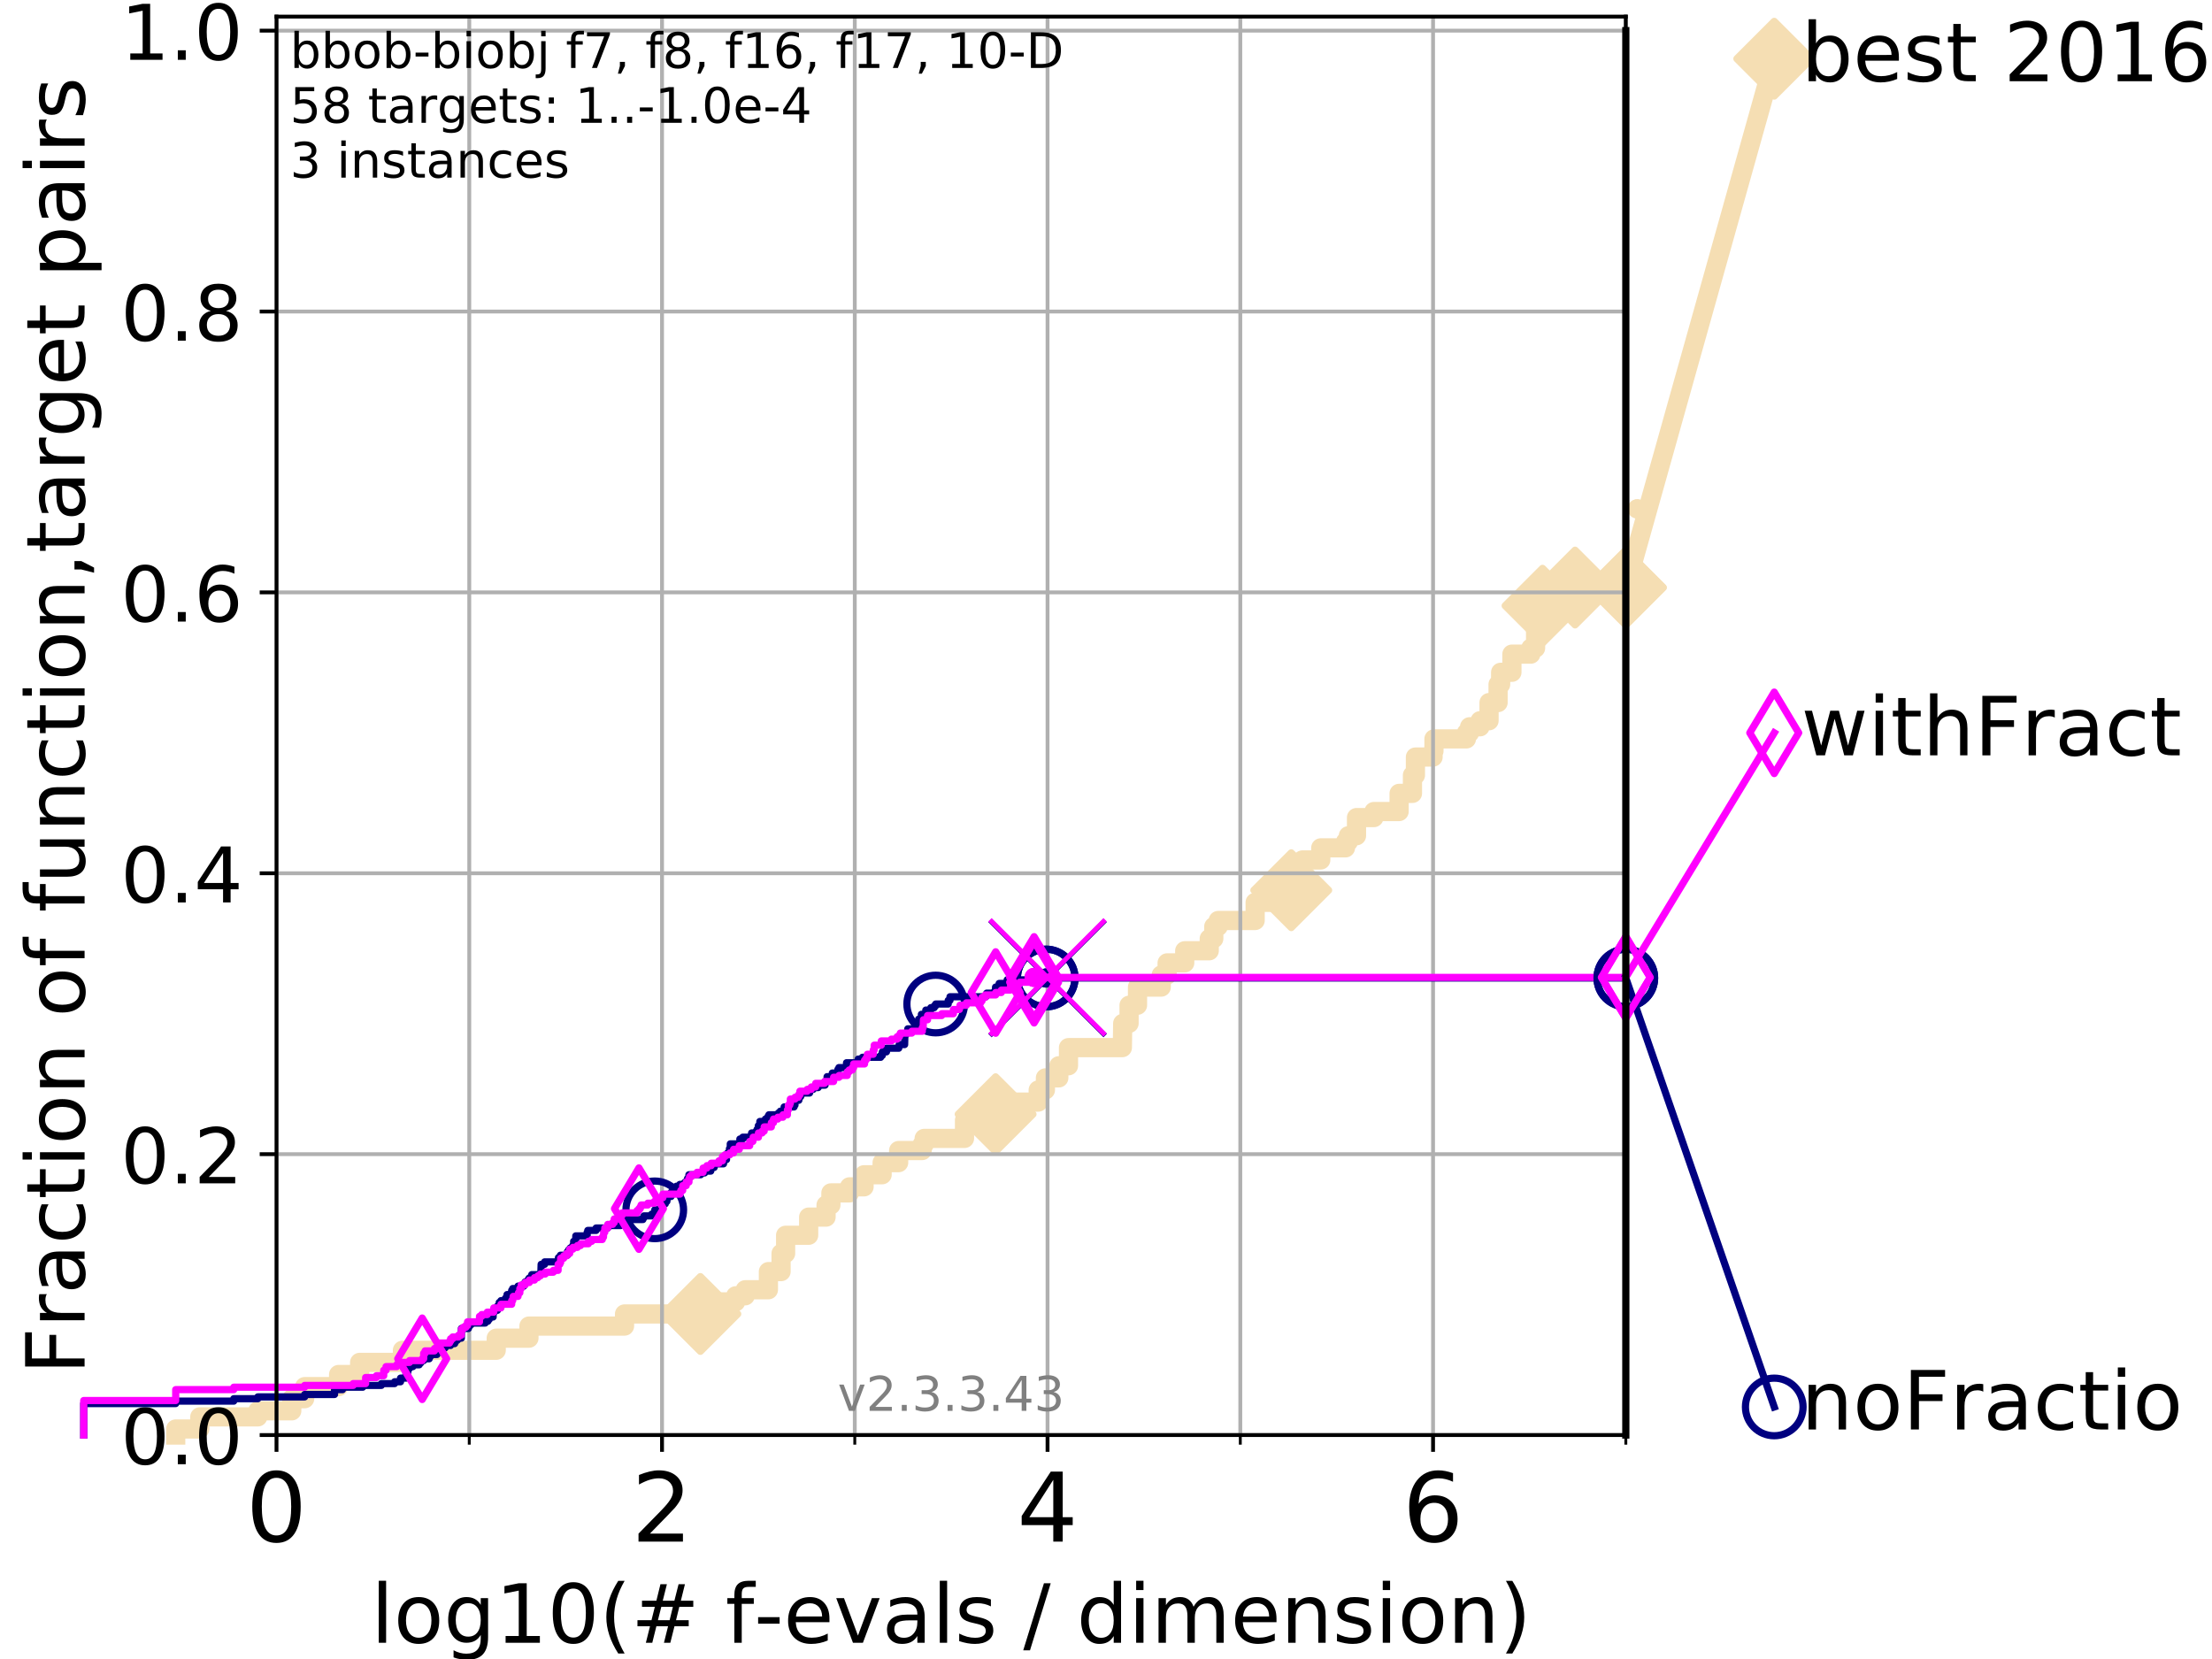 <?xml version="1.0" encoding="utf-8" standalone="no"?>
<!DOCTYPE svg PUBLIC "-//W3C//DTD SVG 1.1//EN"
  "http://www.w3.org/Graphics/SVG/1.1/DTD/svg11.dtd">
<!-- Created with matplotlib (https://matplotlib.org/) -->
<svg height="345.6pt" version="1.1" viewBox="0 0 460.8 345.6" width="460.8pt" xmlns="http://www.w3.org/2000/svg" xmlns:xlink="http://www.w3.org/1999/xlink">
 <defs>
  <style type="text/css">
*{stroke-linecap:butt;stroke-linejoin:round;}
  </style>
 </defs>
 <g id="figure_1">
  <g id="patch_1">
   <path d="M 0 345.6 
L 460.8 345.6 
L 460.8 0 
L 0 0 
z
" style="fill:#ffffff;"/>
  </g>
  <g id="axes_1">
   <g id="patch_2">
    <path d="M 57.6 298.944 
L 338.688 298.944 
L 338.688 3.456 
L 57.6 3.456 
z
" style="fill:#ffffff;"/>
   </g>
   <g id="line2d_1">
    <path d="M 36.604 298.944 
L 36.604 297.683 
L 41.621 297.683 
L 41.621 295.161 
L 53.709 295.161 
L 53.709 293.9 
L 60.78 293.9 
L 60.78 291.378 
L 63.468 291.378 
L 63.468 288.856 
L 70.539 288.856 
L 70.539 286.334 
L 74.922 286.334 
L 74.922 283.811 
L 83.83 283.811 
L 83.83 281.289 
L 103.372 281.289 
L 103.372 278.767 
L 110.189 278.767 
L 110.189 276.245 
L 130.101 276.245 
L 130.101 273.723 
L 145.899 273.723 
L 145.899 272.462 
L 148.44 272.462 
L 148.44 271.201 
L 153.258 271.201 
L 153.258 269.94 
L 155.245 269.94 
L 155.245 268.679 
L 160.074 268.679 
L 160.074 264.896 
L 162.712 264.896 
L 162.712 261.113 
L 163.658 261.113 
L 163.658 257.33 
L 168.458 257.33 
L 168.458 253.546 
L 172.086 253.546 
L 172.086 251.024 
L 173.091 251.024 
L 173.091 248.502 
L 176.967 248.502 
L 176.967 247.241 
L 180.002 247.241 
L 180.002 244.719 
L 183.763 244.719 
L 183.763 242.197 
L 187.206 242.197 
L 187.206 239.675 
L 192.101 239.675 
L 192.101 238.414 
L 192.522 238.414 
L 192.522 237.153 
L 200.923 237.153 
L 200.923 233.37 
L 203.269 233.37 
L 203.269 232.109 
L 207.401 232.109 
L 207.401 229.587 
L 216.278 229.587 
L 216.278 227.064 
L 217.78 227.064 
L 217.78 224.542 
L 220.569 224.542 
L 220.569 222.02 
L 222.586 222.02 
L 222.586 218.237 
L 233.81 218.237 
L 233.878 213.193 
L 235.206 213.193 
L 235.206 209.41 
L 236.963 209.41 
L 236.963 205.627 
L 241.907 205.627 
L 241.907 203.105 
L 243.135 203.105 
L 243.135 200.583 
L 246.8 200.583 
L 246.8 198.06 
L 251.908 198.06 
L 251.908 195.538 
L 252.851 195.538 
L 252.851 193.016 
L 253.778 193.016 
L 253.778 191.755 
L 261.47 191.755 
L 261.47 187.972 
L 264.847 187.972 
L 264.847 185.45 
L 268.99 185.45 
L 268.99 182.928 
L 270.33 182.928 
L 270.33 180.406 
L 271.319 180.406 
L 271.319 179.145 
L 275.14 179.145 
L 275.14 176.623 
L 280.286 176.623 
L 280.286 175.362 
L 280.885 175.362 
L 280.885 174.101 
L 282.585 174.101 
L 282.585 170.317 
L 286.212 170.317 
L 286.212 169.056 
L 291.46 169.056 
L 291.46 165.273 
L 294.24 165.273 
L 294.24 161.49 
L 294.858 161.49 
L 294.858 157.707 
L 298.539 157.707 
L 298.539 156.446 
L 298.72 156.446 
L 298.72 153.924 
L 305.484 153.924 
L 305.484 152.663 
L 306.141 152.663 
L 306.141 151.402 
L 308.325 151.402 
L 308.325 150.141 
L 310.195 150.141 
L 310.195 146.358 
L 312.077 146.358 
L 312.077 142.574 
L 312.612 142.574 
L 312.612 140.052 
L 314.958 140.052 
L 314.958 136.269 
L 318.891 136.269 
L 318.891 135.008 
L 319.889 135.008 
L 319.889 131.225 
L 321.296 131.225 
L 321.337 126.181 
L 327.985 126.181 
L 327.985 124.92 
L 328.117 124.92 
L 328.117 122.398 
L 338.688 122.398 
L 338.688 122.398 
" style="fill:none;stroke:#f5deb3;stroke-linecap:square;stroke-width:4;"/>
   </g>
   <g id="line2d_2">
    <defs>
     <path d="M 0 7.778 
L 7.778 0 
L 0 -7.778 
L -7.778 0 
z
" id="m8e437e32a2" style="stroke:#f5deb3;stroke-linejoin:miter;stroke-width:1.5;"/>
    </defs>
    <g>
     <use style="fill:#f5deb3;stroke:#f5deb3;stroke-linejoin:miter;stroke-width:1.5;" x="145.899" xlink:href="#m8e437e32a2" y="273.723"/>
     <use style="fill:#f5deb3;stroke:#f5deb3;stroke-linejoin:miter;stroke-width:1.5;" x="207.401" xlink:href="#m8e437e32a2" y="232.109"/>
     <use style="fill:#f5deb3;stroke:#f5deb3;stroke-linejoin:miter;stroke-width:1.5;" x="268.99" xlink:href="#m8e437e32a2" y="185.45"/>
     <use style="fill:#f5deb3;stroke:#f5deb3;stroke-linejoin:miter;stroke-width:1.5;" x="321.337" xlink:href="#m8e437e32a2" y="126.181"/>
     <use style="fill:#f5deb3;stroke:#f5deb3;stroke-linejoin:miter;stroke-width:1.5;" x="328.117" xlink:href="#m8e437e32a2" y="122.398"/>
     <use style="fill:#f5deb3;stroke:#f5deb3;stroke-linejoin:miter;stroke-width:1.5;" x="338.688" xlink:href="#m8e437e32a2" y="122.398"/>
    </g>
   </g>
   <g id="line2d_3">
    <path style="fill:none;stroke:#f5deb3;stroke-linecap:square;stroke-width:4;"/>
    <g/>
   </g>
   <g id="line2d_4">
    <path d="M 338.688 122.398 
L 369.608 12.233 
" style="fill:none;stroke:#f5deb3;stroke-linecap:square;stroke-width:4;"/>
    <g>
     <use style="fill:#f5deb3;stroke:#f5deb3;stroke-linejoin:miter;stroke-width:1.5;" x="338.688" xlink:href="#m8e437e32a2" y="122.398"/>
     <use style="fill:#f5deb3;stroke:#f5deb3;stroke-linejoin:miter;stroke-width:1.5;" x="369.608" xlink:href="#m8e437e32a2" y="12.233"/>
    </g>
   </g>
   <g id="matplotlib.axis_1">
    <g id="xtick_1">
     <g id="line2d_5">
      <path clip-path="url(#p33b4c19da9)" d="M 57.6 298.944 
L 57.6 3.456 
" style="fill:none;stroke:#b0b0b0;stroke-linecap:square;stroke-width:0.8;"/>
     </g>
     <g id="line2d_6">
      <defs>
       <path d="M 0 0 
L 0 3.5 
" id="mb79e5d1b93" style="stroke:#000000;stroke-width:0.8;"/>
      </defs>
      <g>
       <use style="stroke:#000000;stroke-width:0.8;" x="57.6" xlink:href="#mb79e5d1b93" y="298.944"/>
      </g>
     </g>
     <g id="text_1">
      <!-- 0 -->
      <defs>
       <path d="M 31.781 66.406 
Q 24.172 66.406 20.328 58.906 
Q 16.5 51.422 16.5 36.375 
Q 16.5 21.391 20.328 13.891 
Q 24.172 6.391 31.781 6.391 
Q 39.453 6.391 43.281 13.891 
Q 47.125 21.391 47.125 36.375 
Q 47.125 51.422 43.281 58.906 
Q 39.453 66.406 31.781 66.406 
z
M 31.781 74.219 
Q 44.047 74.219 50.516 64.516 
Q 56.984 54.828 56.984 36.375 
Q 56.984 17.969 50.516 8.266 
Q 44.047 -1.422 31.781 -1.422 
Q 19.531 -1.422 13.062 8.266 
Q 6.594 17.969 6.594 36.375 
Q 6.594 54.828 13.062 64.516 
Q 19.531 74.219 31.781 74.219 
z
" id="DejaVuSans-48"/>
      </defs>
      <g transform="translate(51.237 321.141)scale(0.2 -0.2)">
       <use xlink:href="#DejaVuSans-48"/>
      </g>
     </g>
    </g>
    <g id="xtick_2">
     <g id="line2d_7">
      <path clip-path="url(#p33b4c19da9)" d="M 137.911 298.944 
L 137.911 3.456 
" style="fill:none;stroke:#b0b0b0;stroke-linecap:square;stroke-width:0.8;"/>
     </g>
     <g id="line2d_8">
      <g>
       <use style="stroke:#000000;stroke-width:0.8;" x="137.911" xlink:href="#mb79e5d1b93" y="298.944"/>
      </g>
     </g>
     <g id="text_2">
      <!-- 2 -->
      <defs>
       <path d="M 19.188 8.297 
L 53.609 8.297 
L 53.609 0 
L 7.328 0 
L 7.328 8.297 
Q 12.938 14.109 22.625 23.891 
Q 32.328 33.688 34.812 36.531 
Q 39.547 41.844 41.422 45.531 
Q 43.312 49.219 43.312 52.781 
Q 43.312 58.594 39.234 62.25 
Q 35.156 65.922 28.609 65.922 
Q 23.969 65.922 18.812 64.312 
Q 13.672 62.703 7.812 59.422 
L 7.812 69.391 
Q 13.766 71.781 18.938 73 
Q 24.125 74.219 28.422 74.219 
Q 39.75 74.219 46.484 68.547 
Q 53.219 62.891 53.219 53.422 
Q 53.219 48.922 51.531 44.891 
Q 49.859 40.875 45.406 35.406 
Q 44.188 33.984 37.641 27.219 
Q 31.109 20.453 19.188 8.297 
z
" id="DejaVuSans-50"/>
      </defs>
      <g transform="translate(131.548 321.141)scale(0.2 -0.2)">
       <use xlink:href="#DejaVuSans-50"/>
      </g>
     </g>
    </g>
    <g id="xtick_3">
     <g id="line2d_9">
      <path clip-path="url(#p33b4c19da9)" d="M 218.222 298.944 
L 218.222 3.456 
" style="fill:none;stroke:#b0b0b0;stroke-linecap:square;stroke-width:0.8;"/>
     </g>
     <g id="line2d_10">
      <g>
       <use style="stroke:#000000;stroke-width:0.8;" x="218.222" xlink:href="#mb79e5d1b93" y="298.944"/>
      </g>
     </g>
     <g id="text_3">
      <!-- 4 -->
      <defs>
       <path d="M 37.797 64.312 
L 12.891 25.391 
L 37.797 25.391 
z
M 35.203 72.906 
L 47.609 72.906 
L 47.609 25.391 
L 58.016 25.391 
L 58.016 17.188 
L 47.609 17.188 
L 47.609 0 
L 37.797 0 
L 37.797 17.188 
L 4.891 17.188 
L 4.891 26.703 
z
" id="DejaVuSans-52"/>
      </defs>
      <g transform="translate(211.859 321.141)scale(0.2 -0.2)">
       <use xlink:href="#DejaVuSans-52"/>
      </g>
     </g>
    </g>
    <g id="xtick_4">
     <g id="line2d_11">
      <path clip-path="url(#p33b4c19da9)" d="M 298.533 298.944 
L 298.533 3.456 
" style="fill:none;stroke:#b0b0b0;stroke-linecap:square;stroke-width:0.8;"/>
     </g>
     <g id="line2d_12">
      <g>
       <use style="stroke:#000000;stroke-width:0.8;" x="298.533" xlink:href="#mb79e5d1b93" y="298.944"/>
      </g>
     </g>
     <g id="text_4">
      <!-- 6 -->
      <defs>
       <path d="M 33.016 40.375 
Q 26.375 40.375 22.484 35.828 
Q 18.609 31.297 18.609 23.391 
Q 18.609 15.531 22.484 10.953 
Q 26.375 6.391 33.016 6.391 
Q 39.656 6.391 43.531 10.953 
Q 47.406 15.531 47.406 23.391 
Q 47.406 31.297 43.531 35.828 
Q 39.656 40.375 33.016 40.375 
z
M 52.594 71.297 
L 52.594 62.312 
Q 48.875 64.062 45.094 64.984 
Q 41.312 65.922 37.594 65.922 
Q 27.828 65.922 22.672 59.328 
Q 17.531 52.734 16.797 39.406 
Q 19.672 43.656 24.016 45.922 
Q 28.375 48.188 33.594 48.188 
Q 44.578 48.188 50.953 41.516 
Q 57.328 34.859 57.328 23.391 
Q 57.328 12.156 50.688 5.359 
Q 44.047 -1.422 33.016 -1.422 
Q 20.359 -1.422 13.672 8.266 
Q 6.984 17.969 6.984 36.375 
Q 6.984 53.656 15.188 63.938 
Q 23.391 74.219 37.203 74.219 
Q 40.922 74.219 44.703 73.484 
Q 48.484 72.75 52.594 71.297 
z
" id="DejaVuSans-54"/>
      </defs>
      <g transform="translate(292.17 321.141)scale(0.2 -0.2)">
       <use xlink:href="#DejaVuSans-54"/>
      </g>
     </g>
    </g>
    <g id="xtick_5">
     <g id="line2d_13">
      <path clip-path="url(#p33b4c19da9)" d="M 97.755 298.944 
L 97.755 3.456 
" style="fill:none;stroke:#b0b0b0;stroke-linecap:square;stroke-width:0.8;"/>
     </g>
     <g id="line2d_14">
      <defs>
       <path d="M 0 0 
L 0 2 
" id="m6d6b53024a" style="stroke:#000000;stroke-width:0.6;"/>
      </defs>
      <g>
       <use style="stroke:#000000;stroke-width:0.6;" x="97.755" xlink:href="#m6d6b53024a" y="298.944"/>
      </g>
     </g>
    </g>
    <g id="xtick_6">
     <g id="line2d_15">
      <path clip-path="url(#p33b4c19da9)" d="M 178.066 298.944 
L 178.066 3.456 
" style="fill:none;stroke:#b0b0b0;stroke-linecap:square;stroke-width:0.8;"/>
     </g>
     <g id="line2d_16">
      <g>
       <use style="stroke:#000000;stroke-width:0.6;" x="178.066" xlink:href="#m6d6b53024a" y="298.944"/>
      </g>
     </g>
    </g>
    <g id="xtick_7">
     <g id="line2d_17">
      <path clip-path="url(#p33b4c19da9)" d="M 258.377 298.944 
L 258.377 3.456 
" style="fill:none;stroke:#b0b0b0;stroke-linecap:square;stroke-width:0.8;"/>
     </g>
     <g id="line2d_18">
      <g>
       <use style="stroke:#000000;stroke-width:0.6;" x="258.377" xlink:href="#m6d6b53024a" y="298.944"/>
      </g>
     </g>
    </g>
    <g id="xtick_8">
     <g id="line2d_19">
      <path clip-path="url(#p33b4c19da9)" d="M 338.688 298.944 
L 338.688 3.456 
" style="fill:none;stroke:#b0b0b0;stroke-linecap:square;stroke-width:0.8;"/>
     </g>
     <g id="line2d_20">
      <g>
       <use style="stroke:#000000;stroke-width:0.6;" x="338.688" xlink:href="#m6d6b53024a" y="298.944"/>
      </g>
     </g>
    </g>
    <g id="text_5">
     <!-- log10(# f-evals / dimension) -->
     <defs>
      <path d="M 9.422 75.984 
L 18.406 75.984 
L 18.406 0 
L 9.422 0 
z
" id="DejaVuSans-108"/>
      <path d="M 30.609 48.391 
Q 23.391 48.391 19.188 42.75 
Q 14.984 37.109 14.984 27.297 
Q 14.984 17.484 19.156 11.844 
Q 23.344 6.203 30.609 6.203 
Q 37.797 6.203 41.984 11.859 
Q 46.188 17.531 46.188 27.297 
Q 46.188 37.016 41.984 42.703 
Q 37.797 48.391 30.609 48.391 
z
M 30.609 56 
Q 42.328 56 49.016 48.375 
Q 55.719 40.766 55.719 27.297 
Q 55.719 13.875 49.016 6.219 
Q 42.328 -1.422 30.609 -1.422 
Q 18.844 -1.422 12.172 6.219 
Q 5.516 13.875 5.516 27.297 
Q 5.516 40.766 12.172 48.375 
Q 18.844 56 30.609 56 
z
" id="DejaVuSans-111"/>
      <path d="M 45.406 27.984 
Q 45.406 37.75 41.375 43.109 
Q 37.359 48.484 30.078 48.484 
Q 22.859 48.484 18.828 43.109 
Q 14.797 37.75 14.797 27.984 
Q 14.797 18.266 18.828 12.891 
Q 22.859 7.516 30.078 7.516 
Q 37.359 7.516 41.375 12.891 
Q 45.406 18.266 45.406 27.984 
z
M 54.391 6.781 
Q 54.391 -7.172 48.188 -13.984 
Q 42 -20.797 29.203 -20.797 
Q 24.469 -20.797 20.266 -20.094 
Q 16.062 -19.391 12.109 -17.922 
L 12.109 -9.188 
Q 16.062 -11.328 19.922 -12.344 
Q 23.781 -13.375 27.781 -13.375 
Q 36.625 -13.375 41.016 -8.766 
Q 45.406 -4.156 45.406 5.172 
L 45.406 9.625 
Q 42.625 4.781 38.281 2.391 
Q 33.938 0 27.875 0 
Q 17.828 0 11.672 7.656 
Q 5.516 15.328 5.516 27.984 
Q 5.516 40.672 11.672 48.328 
Q 17.828 56 27.875 56 
Q 33.938 56 38.281 53.609 
Q 42.625 51.219 45.406 46.391 
L 45.406 54.688 
L 54.391 54.688 
z
" id="DejaVuSans-103"/>
      <path d="M 12.406 8.297 
L 28.516 8.297 
L 28.516 63.922 
L 10.984 60.406 
L 10.984 69.391 
L 28.422 72.906 
L 38.281 72.906 
L 38.281 8.297 
L 54.391 8.297 
L 54.391 0 
L 12.406 0 
z
" id="DejaVuSans-49"/>
      <path d="M 31 75.875 
Q 24.469 64.656 21.281 53.656 
Q 18.109 42.672 18.109 31.391 
Q 18.109 20.125 21.312 9.062 
Q 24.516 -2 31 -13.188 
L 23.188 -13.188 
Q 15.875 -1.703 12.234 9.375 
Q 8.594 20.453 8.594 31.391 
Q 8.594 42.281 12.203 53.312 
Q 15.828 64.359 23.188 75.875 
z
" id="DejaVuSans-40"/>
      <path d="M 51.125 44 
L 36.922 44 
L 32.812 27.688 
L 47.125 27.688 
z
M 43.797 71.781 
L 38.719 51.516 
L 52.984 51.516 
L 58.109 71.781 
L 65.922 71.781 
L 60.891 51.516 
L 76.125 51.516 
L 76.125 44 
L 58.984 44 
L 54.984 27.688 
L 70.516 27.688 
L 70.516 20.219 
L 53.078 20.219 
L 48 0 
L 40.188 0 
L 45.219 20.219 
L 30.906 20.219 
L 25.875 0 
L 18.016 0 
L 23.094 20.219 
L 7.719 20.219 
L 7.719 27.688 
L 24.906 27.688 
L 29 44 
L 13.281 44 
L 13.281 51.516 
L 30.906 51.516 
L 35.891 71.781 
z
" id="DejaVuSans-35"/>
      <path id="DejaVuSans-32"/>
      <path d="M 37.109 75.984 
L 37.109 68.5 
L 28.516 68.5 
Q 23.688 68.5 21.797 66.547 
Q 19.922 64.594 19.922 59.516 
L 19.922 54.688 
L 34.719 54.688 
L 34.719 47.703 
L 19.922 47.703 
L 19.922 0 
L 10.891 0 
L 10.891 47.703 
L 2.297 47.703 
L 2.297 54.688 
L 10.891 54.688 
L 10.891 58.5 
Q 10.891 67.625 15.141 71.797 
Q 19.391 75.984 28.609 75.984 
z
" id="DejaVuSans-102"/>
      <path d="M 4.891 31.391 
L 31.203 31.391 
L 31.203 23.391 
L 4.891 23.391 
z
" id="DejaVuSans-45"/>
      <path d="M 56.203 29.594 
L 56.203 25.203 
L 14.891 25.203 
Q 15.484 15.922 20.484 11.062 
Q 25.484 6.203 34.422 6.203 
Q 39.594 6.203 44.453 7.469 
Q 49.312 8.734 54.109 11.281 
L 54.109 2.781 
Q 49.266 0.734 44.188 -0.344 
Q 39.109 -1.422 33.891 -1.422 
Q 20.797 -1.422 13.156 6.188 
Q 5.516 13.812 5.516 26.812 
Q 5.516 40.234 12.766 48.109 
Q 20.016 56 32.328 56 
Q 43.359 56 49.781 48.891 
Q 56.203 41.797 56.203 29.594 
z
M 47.219 32.234 
Q 47.125 39.594 43.094 43.984 
Q 39.062 48.391 32.422 48.391 
Q 24.906 48.391 20.391 44.141 
Q 15.875 39.891 15.188 32.172 
z
" id="DejaVuSans-101"/>
      <path d="M 2.984 54.688 
L 12.5 54.688 
L 29.594 8.797 
L 46.688 54.688 
L 56.203 54.688 
L 35.688 0 
L 23.484 0 
z
" id="DejaVuSans-118"/>
      <path d="M 34.281 27.484 
Q 23.391 27.484 19.188 25 
Q 14.984 22.516 14.984 16.5 
Q 14.984 11.719 18.141 8.906 
Q 21.297 6.109 26.703 6.109 
Q 34.188 6.109 38.703 11.406 
Q 43.219 16.703 43.219 25.484 
L 43.219 27.484 
z
M 52.203 31.203 
L 52.203 0 
L 43.219 0 
L 43.219 8.297 
Q 40.141 3.328 35.547 0.953 
Q 30.953 -1.422 24.312 -1.422 
Q 15.922 -1.422 10.953 3.297 
Q 6 8.016 6 15.922 
Q 6 25.141 12.172 29.828 
Q 18.359 34.516 30.609 34.516 
L 43.219 34.516 
L 43.219 35.406 
Q 43.219 41.609 39.141 45 
Q 35.062 48.391 27.688 48.391 
Q 23 48.391 18.547 47.266 
Q 14.109 46.141 10.016 43.891 
L 10.016 52.203 
Q 14.938 54.109 19.578 55.047 
Q 24.219 56 28.609 56 
Q 40.484 56 46.344 49.844 
Q 52.203 43.703 52.203 31.203 
z
" id="DejaVuSans-97"/>
      <path d="M 44.281 53.078 
L 44.281 44.578 
Q 40.484 46.531 36.375 47.5 
Q 32.281 48.484 27.875 48.484 
Q 21.188 48.484 17.844 46.438 
Q 14.5 44.391 14.5 40.281 
Q 14.5 37.156 16.891 35.375 
Q 19.281 33.594 26.516 31.984 
L 29.594 31.297 
Q 39.156 29.25 43.188 25.516 
Q 47.219 21.781 47.219 15.094 
Q 47.219 7.469 41.188 3.016 
Q 35.156 -1.422 24.609 -1.422 
Q 20.219 -1.422 15.453 -0.562 
Q 10.688 0.297 5.422 2 
L 5.422 11.281 
Q 10.406 8.688 15.234 7.391 
Q 20.062 6.109 24.812 6.109 
Q 31.156 6.109 34.562 8.281 
Q 37.984 10.453 37.984 14.406 
Q 37.984 18.062 35.516 20.016 
Q 33.062 21.969 24.703 23.781 
L 21.578 24.516 
Q 13.234 26.266 9.516 29.906 
Q 5.812 33.547 5.812 39.891 
Q 5.812 47.609 11.281 51.797 
Q 16.75 56 26.812 56 
Q 31.781 56 36.172 55.266 
Q 40.578 54.547 44.281 53.078 
z
" id="DejaVuSans-115"/>
      <path d="M 25.391 72.906 
L 33.688 72.906 
L 8.297 -9.281 
L 0 -9.281 
z
" id="DejaVuSans-47"/>
      <path d="M 45.406 46.391 
L 45.406 75.984 
L 54.391 75.984 
L 54.391 0 
L 45.406 0 
L 45.406 8.203 
Q 42.578 3.328 38.25 0.953 
Q 33.938 -1.422 27.875 -1.422 
Q 17.969 -1.422 11.734 6.484 
Q 5.516 14.406 5.516 27.297 
Q 5.516 40.188 11.734 48.094 
Q 17.969 56 27.875 56 
Q 33.938 56 38.25 53.625 
Q 42.578 51.266 45.406 46.391 
z
M 14.797 27.297 
Q 14.797 17.391 18.875 11.75 
Q 22.953 6.109 30.078 6.109 
Q 37.203 6.109 41.297 11.75 
Q 45.406 17.391 45.406 27.297 
Q 45.406 37.203 41.297 42.844 
Q 37.203 48.484 30.078 48.484 
Q 22.953 48.484 18.875 42.844 
Q 14.797 37.203 14.797 27.297 
z
" id="DejaVuSans-100"/>
      <path d="M 9.422 54.688 
L 18.406 54.688 
L 18.406 0 
L 9.422 0 
z
M 9.422 75.984 
L 18.406 75.984 
L 18.406 64.594 
L 9.422 64.594 
z
" id="DejaVuSans-105"/>
      <path d="M 52 44.188 
Q 55.375 50.25 60.062 53.125 
Q 64.75 56 71.094 56 
Q 79.641 56 84.281 50.016 
Q 88.922 44.047 88.922 33.016 
L 88.922 0 
L 79.891 0 
L 79.891 32.719 
Q 79.891 40.578 77.094 44.375 
Q 74.312 48.188 68.609 48.188 
Q 61.625 48.188 57.562 43.547 
Q 53.516 38.922 53.516 30.906 
L 53.516 0 
L 44.484 0 
L 44.484 32.719 
Q 44.484 40.625 41.703 44.406 
Q 38.922 48.188 33.109 48.188 
Q 26.219 48.188 22.156 43.531 
Q 18.109 38.875 18.109 30.906 
L 18.109 0 
L 9.078 0 
L 9.078 54.688 
L 18.109 54.688 
L 18.109 46.188 
Q 21.188 51.219 25.484 53.609 
Q 29.781 56 35.688 56 
Q 41.656 56 45.828 52.969 
Q 50 49.953 52 44.188 
z
" id="DejaVuSans-109"/>
      <path d="M 54.891 33.016 
L 54.891 0 
L 45.906 0 
L 45.906 32.719 
Q 45.906 40.484 42.875 44.328 
Q 39.844 48.188 33.797 48.188 
Q 26.516 48.188 22.312 43.547 
Q 18.109 38.922 18.109 30.906 
L 18.109 0 
L 9.078 0 
L 9.078 54.688 
L 18.109 54.688 
L 18.109 46.188 
Q 21.344 51.125 25.703 53.562 
Q 30.078 56 35.797 56 
Q 45.219 56 50.047 50.172 
Q 54.891 44.344 54.891 33.016 
z
" id="DejaVuSans-110"/>
      <path d="M 8.016 75.875 
L 15.828 75.875 
Q 23.141 64.359 26.781 53.312 
Q 30.422 42.281 30.422 31.391 
Q 30.422 20.453 26.781 9.375 
Q 23.141 -1.703 15.828 -13.188 
L 8.016 -13.188 
Q 14.5 -2 17.703 9.062 
Q 20.906 20.125 20.906 31.391 
Q 20.906 42.672 17.703 53.656 
Q 14.5 64.656 8.016 75.875 
z
" id="DejaVuSans-41"/>
     </defs>
     <g transform="translate(77.303 342.218)scale(0.17 -0.17)">
      <use xlink:href="#DejaVuSans-108"/>
      <use x="27.783" xlink:href="#DejaVuSans-111"/>
      <use x="88.965" xlink:href="#DejaVuSans-103"/>
      <use x="152.441" xlink:href="#DejaVuSans-49"/>
      <use x="216.064" xlink:href="#DejaVuSans-48"/>
      <use x="279.688" xlink:href="#DejaVuSans-40"/>
      <use x="318.701" xlink:href="#DejaVuSans-35"/>
      <use x="402.49" xlink:href="#DejaVuSans-32"/>
      <use x="434.277" xlink:href="#DejaVuSans-102"/>
      <use x="469.404" xlink:href="#DejaVuSans-45"/>
      <use x="505.488" xlink:href="#DejaVuSans-101"/>
      <use x="567.012" xlink:href="#DejaVuSans-118"/>
      <use x="626.191" xlink:href="#DejaVuSans-97"/>
      <use x="687.471" xlink:href="#DejaVuSans-108"/>
      <use x="715.254" xlink:href="#DejaVuSans-115"/>
      <use x="767.354" xlink:href="#DejaVuSans-32"/>
      <use x="799.141" xlink:href="#DejaVuSans-47"/>
      <use x="832.832" xlink:href="#DejaVuSans-32"/>
      <use x="864.619" xlink:href="#DejaVuSans-100"/>
      <use x="928.096" xlink:href="#DejaVuSans-105"/>
      <use x="955.879" xlink:href="#DejaVuSans-109"/>
      <use x="1053.291" xlink:href="#DejaVuSans-101"/>
      <use x="1114.814" xlink:href="#DejaVuSans-110"/>
      <use x="1178.193" xlink:href="#DejaVuSans-115"/>
      <use x="1230.293" xlink:href="#DejaVuSans-105"/>
      <use x="1258.076" xlink:href="#DejaVuSans-111"/>
      <use x="1319.258" xlink:href="#DejaVuSans-110"/>
      <use x="1382.637" xlink:href="#DejaVuSans-41"/>
     </g>
    </g>
   </g>
   <g id="matplotlib.axis_2">
    <g id="ytick_1">
     <g id="line2d_21">
      <path clip-path="url(#p33b4c19da9)" d="M 57.6 298.944 
L 338.688 298.944 
" style="fill:none;stroke:#b0b0b0;stroke-linecap:square;stroke-width:0.8;"/>
     </g>
     <g id="line2d_22">
      <defs>
       <path d="M 0 0 
L -3.5 0 
" id="md196821c90" style="stroke:#000000;stroke-width:0.8;"/>
      </defs>
      <g>
       <use style="stroke:#000000;stroke-width:0.8;" x="57.6" xlink:href="#md196821c90" y="298.944"/>
      </g>
     </g>
     <g id="text_6">
      <!-- 0.0 -->
      <defs>
       <path d="M 10.688 12.406 
L 21 12.406 
L 21 0 
L 10.688 0 
z
" id="DejaVuSans-46"/>
      </defs>
      <g transform="translate(25.155 305.023)scale(0.16 -0.16)">
       <use xlink:href="#DejaVuSans-48"/>
       <use x="63.623" xlink:href="#DejaVuSans-46"/>
       <use x="95.41" xlink:href="#DejaVuSans-48"/>
      </g>
     </g>
    </g>
    <g id="ytick_2">
     <g id="line2d_23">
      <path clip-path="url(#p33b4c19da9)" d="M 57.6 240.432 
L 338.688 240.432 
" style="fill:none;stroke:#b0b0b0;stroke-linecap:square;stroke-width:0.8;"/>
     </g>
     <g id="line2d_24">
      <g>
       <use style="stroke:#000000;stroke-width:0.8;" x="57.6" xlink:href="#md196821c90" y="240.432"/>
      </g>
     </g>
     <g id="text_7">
      <!-- 0.2 -->
      <g transform="translate(25.155 246.51)scale(0.16 -0.16)">
       <use xlink:href="#DejaVuSans-48"/>
       <use x="63.623" xlink:href="#DejaVuSans-46"/>
       <use x="95.41" xlink:href="#DejaVuSans-50"/>
      </g>
     </g>
    </g>
    <g id="ytick_3">
     <g id="line2d_25">
      <path clip-path="url(#p33b4c19da9)" d="M 57.6 181.919 
L 338.688 181.919 
" style="fill:none;stroke:#b0b0b0;stroke-linecap:square;stroke-width:0.8;"/>
     </g>
     <g id="line2d_26">
      <g>
       <use style="stroke:#000000;stroke-width:0.8;" x="57.6" xlink:href="#md196821c90" y="181.919"/>
      </g>
     </g>
     <g id="text_8">
      <!-- 0.4 -->
      <g transform="translate(25.155 187.998)scale(0.16 -0.16)">
       <use xlink:href="#DejaVuSans-48"/>
       <use x="63.623" xlink:href="#DejaVuSans-46"/>
       <use x="95.41" xlink:href="#DejaVuSans-52"/>
      </g>
     </g>
    </g>
    <g id="ytick_4">
     <g id="line2d_27">
      <path clip-path="url(#p33b4c19da9)" d="M 57.6 123.407 
L 338.688 123.407 
" style="fill:none;stroke:#b0b0b0;stroke-linecap:square;stroke-width:0.8;"/>
     </g>
     <g id="line2d_28">
      <g>
       <use style="stroke:#000000;stroke-width:0.8;" x="57.6" xlink:href="#md196821c90" y="123.407"/>
      </g>
     </g>
     <g id="text_9">
      <!-- 0.6 -->
      <g transform="translate(25.155 129.485)scale(0.16 -0.16)">
       <use xlink:href="#DejaVuSans-48"/>
       <use x="63.623" xlink:href="#DejaVuSans-46"/>
       <use x="95.41" xlink:href="#DejaVuSans-54"/>
      </g>
     </g>
    </g>
    <g id="ytick_5">
     <g id="line2d_29">
      <path clip-path="url(#p33b4c19da9)" d="M 57.6 64.894 
L 338.688 64.894 
" style="fill:none;stroke:#b0b0b0;stroke-linecap:square;stroke-width:0.8;"/>
     </g>
     <g id="line2d_30">
      <g>
       <use style="stroke:#000000;stroke-width:0.8;" x="57.6" xlink:href="#md196821c90" y="64.894"/>
      </g>
     </g>
     <g id="text_10">
      <!-- 0.8 -->
      <defs>
       <path d="M 31.781 34.625 
Q 24.75 34.625 20.719 30.859 
Q 16.703 27.094 16.703 20.516 
Q 16.703 13.922 20.719 10.156 
Q 24.75 6.391 31.781 6.391 
Q 38.812 6.391 42.859 10.172 
Q 46.922 13.969 46.922 20.516 
Q 46.922 27.094 42.891 30.859 
Q 38.875 34.625 31.781 34.625 
z
M 21.922 38.812 
Q 15.578 40.375 12.031 44.719 
Q 8.5 49.078 8.5 55.328 
Q 8.5 64.062 14.719 69.141 
Q 20.953 74.219 31.781 74.219 
Q 42.672 74.219 48.875 69.141 
Q 55.078 64.062 55.078 55.328 
Q 55.078 49.078 51.531 44.719 
Q 48 40.375 41.703 38.812 
Q 48.828 37.156 52.797 32.312 
Q 56.781 27.484 56.781 20.516 
Q 56.781 9.906 50.312 4.234 
Q 43.844 -1.422 31.781 -1.422 
Q 19.734 -1.422 13.25 4.234 
Q 6.781 9.906 6.781 20.516 
Q 6.781 27.484 10.781 32.312 
Q 14.797 37.156 21.922 38.812 
z
M 18.312 54.391 
Q 18.312 48.734 21.844 45.562 
Q 25.391 42.391 31.781 42.391 
Q 38.141 42.391 41.719 45.562 
Q 45.312 48.734 45.312 54.391 
Q 45.312 60.062 41.719 63.234 
Q 38.141 66.406 31.781 66.406 
Q 25.391 66.406 21.844 63.234 
Q 18.312 60.062 18.312 54.391 
z
" id="DejaVuSans-56"/>
      </defs>
      <g transform="translate(25.155 70.973)scale(0.16 -0.16)">
       <use xlink:href="#DejaVuSans-48"/>
       <use x="63.623" xlink:href="#DejaVuSans-46"/>
       <use x="95.41" xlink:href="#DejaVuSans-56"/>
      </g>
     </g>
    </g>
    <g id="ytick_6">
     <g id="line2d_31">
      <path clip-path="url(#p33b4c19da9)" d="M 57.6 6.382 
L 338.688 6.382 
" style="fill:none;stroke:#b0b0b0;stroke-linecap:square;stroke-width:0.8;"/>
     </g>
     <g id="line2d_32">
      <g>
       <use style="stroke:#000000;stroke-width:0.8;" x="57.6" xlink:href="#md196821c90" y="6.382"/>
      </g>
     </g>
     <g id="text_11">
      <!-- 1.0 -->
      <g transform="translate(25.155 12.46)scale(0.16 -0.16)">
       <use xlink:href="#DejaVuSans-49"/>
       <use x="63.623" xlink:href="#DejaVuSans-46"/>
       <use x="95.41" xlink:href="#DejaVuSans-48"/>
      </g>
     </g>
    </g>
    <g id="text_12">
     <!-- Fraction of function,target pairs -->
     <defs>
      <path d="M 9.812 72.906 
L 51.703 72.906 
L 51.703 64.594 
L 19.672 64.594 
L 19.672 43.109 
L 48.578 43.109 
L 48.578 34.812 
L 19.672 34.812 
L 19.672 0 
L 9.812 0 
z
" id="DejaVuSans-70"/>
      <path d="M 41.109 46.297 
Q 39.594 47.172 37.812 47.578 
Q 36.031 48 33.891 48 
Q 26.266 48 22.188 43.047 
Q 18.109 38.094 18.109 28.812 
L 18.109 0 
L 9.078 0 
L 9.078 54.688 
L 18.109 54.688 
L 18.109 46.188 
Q 20.953 51.172 25.484 53.578 
Q 30.031 56 36.531 56 
Q 37.453 56 38.578 55.875 
Q 39.703 55.766 41.062 55.516 
z
" id="DejaVuSans-114"/>
      <path d="M 48.781 52.594 
L 48.781 44.188 
Q 44.969 46.297 41.141 47.344 
Q 37.312 48.391 33.406 48.391 
Q 24.656 48.391 19.812 42.844 
Q 14.984 37.312 14.984 27.297 
Q 14.984 17.281 19.812 11.734 
Q 24.656 6.203 33.406 6.203 
Q 37.312 6.203 41.141 7.25 
Q 44.969 8.297 48.781 10.406 
L 48.781 2.094 
Q 45.016 0.344 40.984 -0.531 
Q 36.969 -1.422 32.422 -1.422 
Q 20.062 -1.422 12.781 6.344 
Q 5.516 14.109 5.516 27.297 
Q 5.516 40.672 12.859 48.328 
Q 20.219 56 33.016 56 
Q 37.156 56 41.109 55.141 
Q 45.062 54.297 48.781 52.594 
z
" id="DejaVuSans-99"/>
      <path d="M 18.312 70.219 
L 18.312 54.688 
L 36.812 54.688 
L 36.812 47.703 
L 18.312 47.703 
L 18.312 18.016 
Q 18.312 11.328 20.141 9.422 
Q 21.969 7.516 27.594 7.516 
L 36.812 7.516 
L 36.812 0 
L 27.594 0 
Q 17.188 0 13.234 3.875 
Q 9.281 7.766 9.281 18.016 
L 9.281 47.703 
L 2.688 47.703 
L 2.688 54.688 
L 9.281 54.688 
L 9.281 70.219 
z
" id="DejaVuSans-116"/>
      <path d="M 8.5 21.578 
L 8.5 54.688 
L 17.484 54.688 
L 17.484 21.922 
Q 17.484 14.156 20.5 10.266 
Q 23.531 6.391 29.594 6.391 
Q 36.859 6.391 41.078 11.031 
Q 45.312 15.672 45.312 23.688 
L 45.312 54.688 
L 54.297 54.688 
L 54.297 0 
L 45.312 0 
L 45.312 8.406 
Q 42.047 3.422 37.719 1 
Q 33.406 -1.422 27.688 -1.422 
Q 18.266 -1.422 13.375 4.438 
Q 8.5 10.297 8.5 21.578 
z
M 31.109 56 
z
" id="DejaVuSans-117"/>
      <path d="M 11.719 12.406 
L 22.016 12.406 
L 22.016 4 
L 14.016 -11.625 
L 7.719 -11.625 
L 11.719 4 
z
" id="DejaVuSans-44"/>
      <path d="M 18.109 8.203 
L 18.109 -20.797 
L 9.078 -20.797 
L 9.078 54.688 
L 18.109 54.688 
L 18.109 46.391 
Q 20.953 51.266 25.266 53.625 
Q 29.594 56 35.594 56 
Q 45.562 56 51.781 48.094 
Q 58.016 40.188 58.016 27.297 
Q 58.016 14.406 51.781 6.484 
Q 45.562 -1.422 35.594 -1.422 
Q 29.594 -1.422 25.266 0.953 
Q 20.953 3.328 18.109 8.203 
z
M 48.688 27.297 
Q 48.688 37.203 44.609 42.844 
Q 40.531 48.484 33.406 48.484 
Q 26.266 48.484 22.188 42.844 
Q 18.109 37.203 18.109 27.297 
Q 18.109 17.391 22.188 11.75 
Q 26.266 6.109 33.406 6.109 
Q 40.531 6.109 44.609 11.75 
Q 48.688 17.391 48.688 27.297 
z
" id="DejaVuSans-112"/>
     </defs>
     <g transform="translate(17.62 286.339)rotate(-90)scale(0.17 -0.17)">
      <use xlink:href="#DejaVuSans-70"/>
      <use x="57.41" xlink:href="#DejaVuSans-114"/>
      <use x="98.523" xlink:href="#DejaVuSans-97"/>
      <use x="159.803" xlink:href="#DejaVuSans-99"/>
      <use x="214.783" xlink:href="#DejaVuSans-116"/>
      <use x="253.992" xlink:href="#DejaVuSans-105"/>
      <use x="281.775" xlink:href="#DejaVuSans-111"/>
      <use x="342.957" xlink:href="#DejaVuSans-110"/>
      <use x="406.336" xlink:href="#DejaVuSans-32"/>
      <use x="438.123" xlink:href="#DejaVuSans-111"/>
      <use x="499.305" xlink:href="#DejaVuSans-102"/>
      <use x="534.51" xlink:href="#DejaVuSans-32"/>
      <use x="566.297" xlink:href="#DejaVuSans-102"/>
      <use x="601.502" xlink:href="#DejaVuSans-117"/>
      <use x="664.881" xlink:href="#DejaVuSans-110"/>
      <use x="728.26" xlink:href="#DejaVuSans-99"/>
      <use x="783.24" xlink:href="#DejaVuSans-116"/>
      <use x="822.449" xlink:href="#DejaVuSans-105"/>
      <use x="850.232" xlink:href="#DejaVuSans-111"/>
      <use x="911.414" xlink:href="#DejaVuSans-110"/>
      <use x="974.793" xlink:href="#DejaVuSans-44"/>
      <use x="1006.58" xlink:href="#DejaVuSans-116"/>
      <use x="1045.789" xlink:href="#DejaVuSans-97"/>
      <use x="1107.068" xlink:href="#DejaVuSans-114"/>
      <use x="1148.166" xlink:href="#DejaVuSans-103"/>
      <use x="1211.643" xlink:href="#DejaVuSans-101"/>
      <use x="1273.166" xlink:href="#DejaVuSans-116"/>
      <use x="1312.375" xlink:href="#DejaVuSans-32"/>
      <use x="1344.162" xlink:href="#DejaVuSans-112"/>
      <use x="1407.639" xlink:href="#DejaVuSans-97"/>
      <use x="1468.918" xlink:href="#DejaVuSans-105"/>
      <use x="1496.701" xlink:href="#DejaVuSans-114"/>
      <use x="1537.814" xlink:href="#DejaVuSans-115"/>
     </g>
    </g>
   </g>
   <g id="line2d_33">
    <defs>
     <path d="M 0 1.5 
C 0.398 1.5 0.779 1.342 1.061 1.061 
C 1.342 0.779 1.5 0.398 1.5 0 
C 1.5 -0.398 1.342 -0.779 1.061 -1.061 
C 0.779 -1.342 0.398 -1.5 0 -1.5 
C -0.398 -1.5 -0.779 -1.342 -1.061 -1.061 
C -1.342 -0.779 -1.5 -0.398 -1.5 0 
C -1.5 0.398 -1.342 0.779 -1.061 1.061 
C -0.779 1.342 -0.398 1.5 0 1.5 
z
" id="m708b58eb63" style="stroke:#f5deb3;"/>
    </defs>
    <g>
     <use style="fill:#f5deb3;stroke:#f5deb3;" x="341.07" xlink:href="#m708b58eb63" y="106.004"/>
     <use style="fill:#f5deb3;stroke:#f5deb3;" x="341.07" xlink:href="#m708b58eb63" y="106.004"/>
    </g>
   </g>
   <g id="line2d_34">
    <defs>
     <path d="M 0 1.5 
C 0.398 1.5 0.779 1.342 1.061 1.061 
C 1.342 0.779 1.5 0.398 1.5 0 
C 1.5 -0.398 1.342 -0.779 1.061 -1.061 
C 0.779 -1.342 0.398 -1.5 0 -1.5 
C -0.398 -1.5 -0.779 -1.342 -1.061 -1.061 
C -1.342 -0.779 -1.5 -0.398 -1.5 0 
C -1.5 0.398 -1.342 0.779 -1.061 1.061 
C -0.779 1.342 -0.398 1.5 0 1.5 
z
" id="m4da7bfbf4e" style="stroke:#000080;"/>
    </defs>
    <g>
     <use style="fill:#000080;stroke:#000080;" x="217.941" xlink:href="#m4da7bfbf4e" y="203.735"/>
     <use style="fill:#000080;stroke:#000080;" x="217.941" xlink:href="#m4da7bfbf4e" y="203.735"/>
    </g>
   </g>
   <g id="line2d_35">
    <path d="M 17.445 298.944 
L 17.445 292.387 
L 36.604 292.387 
L 36.604 291.882 
L 48.692 291.882 
L 48.692 291.378 
L 53.709 291.378 
L 53.709 290.999 
L 63.468 290.999 
L 63.468 290.495 
L 69.688 290.495 
L 69.688 289.486 
L 71.35 289.486 
L 71.35 288.982 
L 75.556 288.982 
L 75.556 288.603 
L 79.447 288.603 
L 79.447 288.225 
L 82.207 288.225 
L 82.207 287.847 
L 83.438 287.847 
L 83.438 287.09 
L 84.588 287.09 
L 84.588 285.829 
L 84.956 285.829 
L 84.956 285.073 
L 85.315 285.073 
L 85.315 284.694 
L 86.013 284.694 
L 86.013 284.316 
L 87.33 284.316 
L 87.33 283.938 
L 87.644 283.938 
L 87.644 283.433 
L 88.256 283.433 
L 88.256 283.055 
L 89.419 283.055 
L 89.419 282.55 
L 89.698 282.55 
L 89.698 282.172 
L 91.03 282.172 
L 91.03 281.289 
L 91.535 281.289 
L 91.535 280.785 
L 92.738 280.785 
L 92.738 280.281 
L 93.864 280.281 
L 93.864 279.902 
L 94.715 279.902 
L 94.715 279.524 
L 94.921 279.524 
L 94.921 279.146 
L 95.327 279.146 
L 95.327 278.767 
L 96.111 278.767 
L 96.111 276.75 
L 97.58 276.75 
L 97.58 276.371 
L 97.755 276.371 
L 97.755 275.993 
L 98.101 275.993 
L 98.101 275.615 
L 101.08 275.615 
L 101.08 275.236 
L 101.647 275.236 
L 101.647 274.858 
L 101.924 274.858 
L 101.924 274.354 
L 102.729 274.354 
L 102.729 273.345 
L 102.989 273.345 
L 102.989 272.966 
L 103.623 272.966 
L 103.623 272.084 
L 103.993 272.084 
L 103.993 271.327 
L 104.355 271.327 
L 104.355 270.949 
L 105.285 270.949 
L 105.285 270.444 
L 105.622 270.444 
L 105.622 269.688 
L 106.489 269.688 
L 106.594 268.805 
L 106.803 268.805 
L 106.803 268.427 
L 107.909 268.427 
L 107.909 267.922 
L 109.132 267.922 
L 109.132 267.418 
L 109.402 267.418 
L 109.402 267.04 
L 109.93 267.04 
L 109.93 266.661 
L 110.189 266.661 
L 110.189 266.283 
L 110.611 266.283 
L 110.611 265.905 
L 110.777 265.905 
L 110.777 265.526 
L 112.656 265.526 
L 112.73 263.383 
L 113.454 263.383 
L 113.454 262.878 
L 116.323 262.878 
L 116.323 261.995 
L 116.739 261.995 
L 116.739 261.491 
L 118.203 261.491 
L 118.203 260.734 
L 118.471 260.734 
L 118.471 260.356 
L 118.787 260.356 
L 118.787 259.978 
L 119.301 259.978 
L 119.301 259.473 
L 119.503 259.473 
L 119.503 258.591 
L 119.948 258.591 
L 119.948 257.456 
L 122.319 257.456 
L 122.319 256.699 
L 122.447 256.699 
L 122.447 256.321 
L 124.178 256.321 
L 124.178 255.816 
L 126.607 255.816 
L 126.607 255.312 
L 129.291 255.312 
L 129.348 254.429 
L 130.209 254.429 
L 130.209 254.051 
L 133.932 254.051 
L 133.932 253.672 
L 134.15 253.672 
L 134.15 253.294 
L 135.761 253.294 
L 135.761 252.916 
L 136.4 252.916 
L 136.4 252.033 
L 137.469 252.033 
L 137.469 251.655 
L 137.876 251.655 
L 137.876 250.772 
L 138.595 250.772 
L 138.595 250.268 
L 138.927 250.268 
L 139.025 249.259 
L 139.794 249.259 
L 139.809 248.376 
L 140.499 248.376 
L 140.499 247.998 
L 140.9 247.998 
L 140.9 247.115 
L 141.606 247.115 
L 141.606 246.737 
L 142.593 246.737 
L 142.593 246.358 
L 143.015 246.358 
L 143.015 245.98 
L 143.235 245.98 
L 143.235 245.476 
L 143.515 245.476 
L 143.515 244.719 
L 145.965 244.719 
L 145.965 244.341 
L 146.802 244.341 
L 146.802 243.962 
L 148.064 243.962 
L 148.064 243.206 
L 148.771 243.206 
L 148.771 242.449 
L 150.725 242.449 
L 150.725 241.566 
L 151.349 241.566 
L 151.349 240.684 
L 151.574 240.684 
L 151.574 240.179 
L 151.952 240.179 
L 151.952 239.297 
L 152.13 239.297 
L 152.13 238.288 
L 154.126 238.288 
L 154.126 237.279 
L 154.721 237.279 
L 154.721 236.901 
L 156.406 236.901 
L 156.406 236.522 
L 156.569 236.522 
L 156.569 236.018 
L 157.512 236.018 
L 157.512 235.64 
L 157.72 235.64 
L 157.72 235.261 
L 157.97 235.261 
L 157.97 234.505 
L 158.288 234.505 
L 158.288 233.622 
L 159.441 233.622 
L 159.441 233.117 
L 159.956 233.117 
L 159.956 232.613 
L 160.167 232.613 
L 160.167 232.235 
L 162.152 232.235 
L 162.152 231.856 
L 162.547 231.856 
L 162.547 231.478 
L 163.352 231.478 
L 163.352 230.595 
L 165.418 230.595 
L 165.418 230.217 
L 165.608 230.217 
L 165.608 229.208 
L 166.416 229.208 
L 166.416 228.452 
L 166.793 228.452 
L 166.793 228.073 
L 166.958 228.073 
L 166.958 227.695 
L 168.651 227.695 
L 168.651 226.938 
L 169.395 226.938 
L 169.395 226.56 
L 170.446 226.56 
L 170.446 226.056 
L 171.876 226.056 
L 171.876 225.299 
L 172.296 225.299 
L 172.296 224.29 
L 173.383 224.29 
L 173.383 223.534 
L 174.55 223.534 
L 174.55 222.777 
L 174.758 222.777 
L 174.758 222.399 
L 176.345 222.399 
L 176.345 221.39 
L 178.774 221.39 
L 178.774 220.633 
L 179.652 220.633 
L 179.652 220.255 
L 183.459 220.255 
L 183.459 219.876 
L 183.802 219.876 
L 183.802 219.12 
L 184.671 219.12 
L 184.671 218.363 
L 187.226 218.363 
L 187.308 217.607 
L 188.453 217.607 
L 188.499 215.715 
L 188.623 215.715 
L 188.623 215.211 
L 189.105 215.211 
L 189.105 214.328 
L 190.967 214.328 
L 190.967 213.571 
L 191.268 213.571 
L 191.37 212.31 
L 191.94 212.31 
L 191.94 211.301 
L 192.862 211.301 
L 192.862 210.419 
L 193.908 210.419 
L 193.908 209.914 
L 194.627 209.914 
L 194.627 209.536 
L 194.922 209.536 
L 194.922 209.158 
L 197.528 209.158 
L 197.528 208.401 
L 197.899 208.401 
L 197.899 207.644 
L 205.377 207.644 
L 205.377 207.266 
L 205.553 207.266 
L 205.553 206.888 
L 207.16 206.888 
L 207.16 206.509 
L 207.356 206.509 
L 207.393 205.627 
L 208.137 205.627 
L 208.137 204.87 
L 209.815 204.87 
L 209.815 204.113 
L 217.941 204.113 
L 217.941 203.735 
L 338.688 203.735 
L 338.688 203.735 
" style="fill:none;stroke:#000080;stroke-linecap:square;stroke-width:1.5;"/>
   </g>
   <g id="line2d_36">
    <defs>
     <path d="M 0 6 
C 1.591 6 3.117 5.368 4.243 4.243 
C 5.368 3.117 6 1.591 6 0 
C 6 -1.591 5.368 -3.117 4.243 -4.243 
C 3.117 -5.368 1.591 -6 0 -6 
C -1.591 -6 -3.117 -5.368 -4.243 -4.243 
C -5.368 -3.117 -6 -1.591 -6 0 
C -6 1.591 -5.368 3.117 -4.243 4.243 
C -3.117 5.368 -1.591 6 0 6 
z
" id="m438b1f11ab" style="stroke:#000080;stroke-width:1.5;"/>
    </defs>
    <g>
     <use style="fill-opacity:0;stroke:#000080;stroke-width:1.5;" x="136.4" xlink:href="#m438b1f11ab" y="252.033"/>
     <use style="fill-opacity:0;stroke:#000080;stroke-width:1.5;" x="194.922" xlink:href="#m438b1f11ab" y="209.158"/>
     <use style="fill-opacity:0;stroke:#000080;stroke-width:1.5;" x="217.941" xlink:href="#m438b1f11ab" y="203.735"/>
     <use style="fill-opacity:0;stroke:#000080;stroke-width:1.5;" x="217.941" xlink:href="#m438b1f11ab" y="203.735"/>
     <use style="fill-opacity:0;stroke:#000080;stroke-width:1.5;" x="338.688" xlink:href="#m438b1f11ab" y="203.735"/>
    </g>
   </g>
   <g id="line2d_37">
    <path style="fill:none;stroke:#000080;stroke-linecap:square;stroke-width:1.5;"/>
    <g/>
   </g>
   <g id="line2d_38">
    <path clip-path="url(#p33b4c19da9)" d="M 218.223 203.735 
" style="fill:none;stroke:#000080;stroke-linecap:square;stroke-width:1.5;"/>
    <defs>
     <path d="M -12 12 
L 12 -12 
M -12 -12 
L 12 12 
" id="m2bcf1d532d" style="stroke:#000080;"/>
    </defs>
    <g clip-path="url(#p33b4c19da9)">
     <use style="fill:#000080;stroke:#000080;" x="218.223" xlink:href="#m2bcf1d532d" y="203.735"/>
    </g>
   </g>
   <g id="line2d_39">
    <defs>
     <path d="M 0 1.5 
C 0.398 1.5 0.779 1.342 1.061 1.061 
C 1.342 0.779 1.5 0.398 1.5 0 
C 1.5 -0.398 1.342 -0.779 1.061 -1.061 
C 0.779 -1.342 0.398 -1.5 0 -1.5 
C -0.398 -1.5 -0.779 -1.342 -1.061 -1.061 
C -1.342 -0.779 -1.5 -0.398 -1.5 0 
C -1.5 0.398 -1.342 0.779 -1.061 1.061 
C -0.779 1.342 -0.398 1.5 0 1.5 
z
" id="mc8f0c5790f" style="stroke:#ff00ff;"/>
    </defs>
    <g>
     <use style="fill:#ff00ff;stroke:#ff00ff;" x="215.425" xlink:href="#mc8f0c5790f" y="203.609"/>
     <use style="fill:#ff00ff;stroke:#ff00ff;" x="215.425" xlink:href="#mc8f0c5790f" y="203.609"/>
    </g>
   </g>
   <g id="line2d_40">
    <path d="M 17.445 298.944 
L 17.445 291.756 
L 36.604 291.756 
L 36.604 289.486 
L 48.692 289.486 
L 48.692 288.982 
L 63.468 288.982 
L 63.468 288.603 
L 73.579 288.603 
L 73.579 288.225 
L 76.168 288.225 
L 76.168 286.964 
L 78.421 286.964 
L 78.421 286.586 
L 79.939 286.586 
L 79.939 285.451 
L 80.416 285.451 
L 80.416 284.694 
L 82.627 284.694 
L 82.627 284.316 
L 83.037 284.316 
L 83.037 283.811 
L 85.315 283.811 
L 85.315 283.433 
L 87.952 283.433 
L 87.952 283.055 
L 88.256 283.055 
L 88.256 281.92 
L 88.554 281.92 
L 88.554 281.415 
L 90.509 281.415 
L 90.509 280.911 
L 91.284 280.911 
L 91.284 279.776 
L 93.645 279.776 
L 93.645 279.398 
L 93.864 279.398 
L 93.864 278.893 
L 94.295 278.893 
L 94.295 278.515 
L 95.526 278.515 
L 95.526 278.137 
L 96.111 278.137 
L 96.111 276.876 
L 96.49 276.876 
L 96.49 276.497 
L 97.044 276.497 
L 97.044 276.119 
L 97.403 276.119 
L 97.403 275.362 
L 99.887 275.362 
L 99.887 274.228 
L 100.344 274.228 
L 100.344 273.849 
L 101.507 273.849 
L 101.507 273.345 
L 102.859 273.345 
L 102.859 272.462 
L 104.355 272.462 
L 104.355 271.705 
L 106.594 271.705 
L 106.594 270.949 
L 106.803 270.949 
L 106.906 270.066 
L 107.909 270.066 
L 108.006 269.309 
L 108.294 269.309 
L 108.294 268.427 
L 108.578 268.427 
L 108.578 267.67 
L 109.402 267.67 
L 109.402 267.166 
L 110.274 267.166 
L 110.274 266.661 
L 111.346 266.661 
L 111.346 266.157 
L 112.052 266.157 
L 112.052 265.779 
L 112.581 265.779 
L 112.581 265.4 
L 113.595 265.4 
L 113.595 265.022 
L 115.27 265.022 
L 115.27 264.644 
L 116.263 264.644 
L 116.263 263.383 
L 116.621 263.383 
L 116.621 263.004 
L 116.798 263.004 
L 116.798 262.121 
L 117.43 262.121 
L 117.43 261.617 
L 118.04 261.617 
L 118.04 261.113 
L 118.682 261.113 
L 118.682 260.23 
L 119.352 260.23 
L 119.352 259.852 
L 120.287 259.852 
L 120.287 259.473 
L 120.945 259.473 
L 120.945 259.095 
L 122.573 259.095 
L 122.573 258.591 
L 123.274 258.591 
L 123.274 258.212 
L 125.471 258.212 
L 125.471 257.708 
L 125.718 257.708 
L 125.753 256.699 
L 125.996 256.699 
L 125.996 255.816 
L 126.607 255.816 
L 126.607 255.06 
L 127.643 255.06 
L 127.643 254.681 
L 127.954 254.681 
L 127.954 253.925 
L 129.06 253.925 
L 129.06 253.168 
L 129.602 253.168 
L 129.602 252.664 
L 132.73 252.664 
L 132.73 252.159 
L 133.102 252.159 
L 133.102 251.781 
L 133.375 251.781 
L 133.375 251.403 
L 133.555 251.403 
L 133.555 251.024 
L 134.953 251.024 
L 134.953 250.646 
L 136.324 250.646 
L 136.324 250.268 
L 137.217 250.268 
L 137.326 249.511 
L 138.084 249.511 
L 138.084 248.754 
L 141.662 248.754 
L 141.662 248.376 
L 141.83 248.376 
L 141.83 247.998 
L 142.216 247.998 
L 142.216 246.989 
L 142.95 246.989 
L 142.95 246.232 
L 143.528 246.232 
L 143.528 245.476 
L 143.679 245.476 
L 143.679 245.097 
L 144.075 245.097 
L 144.075 244.719 
L 145.213 244.719 
L 145.213 244.215 
L 146.463 244.215 
L 146.463 243.332 
L 147.267 243.332 
L 147.267 242.828 
L 148.152 242.828 
L 148.152 242.323 
L 149.771 242.323 
L 149.771 241.819 
L 150.497 241.819 
L 150.497 240.936 
L 151.031 240.936 
L 151.031 240.558 
L 152.045 240.558 
L 152.045 240.179 
L 152.819 240.179 
L 152.819 239.423 
L 154.008 239.423 
L 154.008 238.666 
L 156.181 238.666 
L 156.181 237.783 
L 156.836 237.783 
L 156.895 236.901 
L 157.998 236.901 
L 157.998 236.018 
L 158.769 236.018 
L 158.769 235.64 
L 159.191 235.64 
L 159.191 234.757 
L 160.685 234.757 
L 160.685 233.874 
L 161.133 233.874 
L 161.133 233.117 
L 162.039 233.117 
L 162.039 232.739 
L 163.095 232.739 
L 163.095 232.235 
L 164.028 232.235 
L 164.028 231.226 
L 164.222 231.226 
L 164.222 230.217 
L 164.517 230.217 
L 164.517 229.839 
L 164.641 229.839 
L 164.641 228.956 
L 165.619 228.956 
L 165.619 228.578 
L 166.327 228.578 
L 166.327 228.073 
L 166.629 228.073 
L 166.629 227.317 
L 168.159 227.317 
L 168.159 226.938 
L 169.012 226.938 
L 169.012 226.434 
L 169.923 226.434 
L 169.923 225.677 
L 171.771 225.677 
L 171.771 225.299 
L 173.655 225.299 
L 173.655 224.416 
L 174.796 224.416 
L 174.796 224.038 
L 176.504 224.038 
L 176.504 223.281 
L 176.896 223.281 
L 176.896 222.903 
L 177.555 222.903 
L 177.555 222.399 
L 177.82 222.399 
L 177.82 221.642 
L 180.099 221.642 
L 180.099 220.885 
L 180.364 220.885 
L 180.364 220.507 
L 180.685 220.507 
L 180.685 219.624 
L 181.913 219.624 
L 181.913 218.742 
L 182.111 218.742 
L 182.111 217.733 
L 183.589 217.733 
L 183.589 216.85 
L 185.7 216.85 
L 185.7 216.472 
L 186.887 216.472 
L 186.887 215.967 
L 187.369 215.967 
L 187.369 215.589 
L 187.555 215.589 
L 187.555 215.211 
L 189.946 215.211 
L 189.946 214.832 
L 192.134 214.832 
L 192.134 214.076 
L 192.309 214.076 
L 192.366 212.436 
L 193.227 212.436 
L 193.227 211.554 
L 196.182 211.554 
L 196.182 211.175 
L 198.613 211.175 
L 198.613 210.293 
L 199.859 210.293 
L 199.859 209.914 
L 199.985 209.914 
L 199.985 209.41 
L 201.31 209.41 
L 201.31 208.905 
L 204.294 208.905 
L 204.294 208.527 
L 204.569 208.527 
L 204.569 207.77 
L 205.24 207.77 
L 205.24 207.266 
L 207.419 207.266 
L 207.419 206.762 
L 208.599 206.762 
L 208.599 206.257 
L 210.461 206.257 
L 210.559 204.996 
L 212.415 204.996 
L 212.415 204.618 
L 215.425 204.618 
L 215.425 203.609 
L 338.688 203.609 
L 338.688 203.609 
" style="fill:none;stroke:#ff00ff;stroke-linecap:square;stroke-width:1.5;"/>
   </g>
   <g id="line2d_41">
    <defs>
     <path d="M 0 8.485 
L 5.091 0 
L 0 -8.485 
L -5.091 0 
z
" id="m56fe1f55af" style="stroke:#ff00ff;stroke-linejoin:miter;stroke-width:1.5;"/>
    </defs>
    <g>
     <use style="fill-opacity:0;stroke:#ff00ff;stroke-linejoin:miter;stroke-width:1.5;" x="87.952" xlink:href="#m56fe1f55af" y="283.055"/>
     <use style="fill-opacity:0;stroke:#ff00ff;stroke-linejoin:miter;stroke-width:1.5;" x="133.102" xlink:href="#m56fe1f55af" y="251.781"/>
     <use style="fill-opacity:0;stroke:#ff00ff;stroke-linejoin:miter;stroke-width:1.5;" x="207.419" xlink:href="#m56fe1f55af" y="206.762"/>
     <use style="fill-opacity:0;stroke:#ff00ff;stroke-linejoin:miter;stroke-width:1.5;" x="215.425" xlink:href="#m56fe1f55af" y="204.618"/>
     <use style="fill-opacity:0;stroke:#ff00ff;stroke-linejoin:miter;stroke-width:1.5;" x="215.425" xlink:href="#m56fe1f55af" y="203.609"/>
     <use style="fill-opacity:0;stroke:#ff00ff;stroke-linejoin:miter;stroke-width:1.5;" x="338.688" xlink:href="#m56fe1f55af" y="203.609"/>
    </g>
   </g>
   <g id="line2d_42">
    <path style="fill:none;stroke:#ff00ff;stroke-linecap:square;stroke-width:1.5;"/>
    <g/>
   </g>
   <g id="line2d_43">
    <path clip-path="url(#p33b4c19da9)" d="M 218.223 203.609 
" style="fill:none;stroke:#ff00ff;stroke-linecap:square;stroke-width:1.5;"/>
    <defs>
     <path d="M -12 12 
L 12 -12 
M -12 -12 
L 12 12 
" id="mc6dbca801d" style="stroke:#ff00ff;"/>
    </defs>
    <g clip-path="url(#p33b4c19da9)">
     <use style="fill:#ff00ff;stroke:#ff00ff;" x="218.223" xlink:href="#mc6dbca801d" y="203.609"/>
    </g>
   </g>
   <g id="line2d_44">
    <path d="M 338.688 203.735 
L 369.608 293.093 
" style="fill:none;stroke:#000080;stroke-linecap:square;stroke-width:1.5;"/>
    <g>
     <use style="fill-opacity:0;stroke:#000080;stroke-width:1.5;" x="338.688" xlink:href="#m438b1f11ab" y="203.735"/>
     <use style="fill-opacity:0;stroke:#000080;stroke-width:1.5;" x="369.608" xlink:href="#m438b1f11ab" y="293.093"/>
    </g>
   </g>
   <g id="line2d_45">
    <path d="M 338.688 203.609 
L 369.608 152.663 
" style="fill:none;stroke:#ff00ff;stroke-linecap:square;stroke-width:1.5;"/>
    <g>
     <use style="fill-opacity:0;stroke:#ff00ff;stroke-linejoin:miter;stroke-width:1.5;" x="338.688" xlink:href="#m56fe1f55af" y="203.609"/>
     <use style="fill-opacity:0;stroke:#ff00ff;stroke-linejoin:miter;stroke-width:1.5;" x="369.608" xlink:href="#m56fe1f55af" y="152.663"/>
    </g>
   </g>
   <g id="line2d_46">
    <path d="M 338.688 298.944 
L 338.688 6.382 
" style="fill:none;stroke:#000000;stroke-linecap:square;stroke-width:1.5;"/>
   </g>
   <g id="patch_3">
    <path d="M 57.6 298.944 
L 57.6 3.456 
" style="fill:none;stroke:#000000;stroke-linecap:square;stroke-linejoin:miter;stroke-width:0.8;"/>
   </g>
   <g id="patch_4">
    <path d="M 338.688 298.944 
L 338.688 3.456 
" style="fill:none;stroke:#000000;stroke-linecap:square;stroke-linejoin:miter;stroke-width:0.8;"/>
   </g>
   <g id="patch_5">
    <path d="M 57.6 298.944 
L 338.688 298.944 
" style="fill:none;stroke:#000000;stroke-linecap:square;stroke-linejoin:miter;stroke-width:0.8;"/>
   </g>
   <g id="patch_6">
    <path d="M 57.6 3.456 
L 338.688 3.456 
" style="fill:none;stroke:#000000;stroke-linecap:square;stroke-linejoin:miter;stroke-width:0.8;"/>
   </g>
   <g id="text_13">
    <!-- noFractio -->
    <g transform="translate(375.229 297.784)scale(0.17 -0.17)">
     <use xlink:href="#DejaVuSans-110"/>
     <use x="63.379" xlink:href="#DejaVuSans-111"/>
     <use x="124.561" xlink:href="#DejaVuSans-70"/>
     <use x="181.971" xlink:href="#DejaVuSans-114"/>
     <use x="223.084" xlink:href="#DejaVuSans-97"/>
     <use x="284.363" xlink:href="#DejaVuSans-99"/>
     <use x="339.344" xlink:href="#DejaVuSans-116"/>
     <use x="378.553" xlink:href="#DejaVuSans-105"/>
     <use x="406.336" xlink:href="#DejaVuSans-111"/>
    </g>
   </g>
   <g id="text_14">
    <!-- withFract -->
    <defs>
     <path d="M 4.203 54.688 
L 13.188 54.688 
L 24.422 12.016 
L 35.594 54.688 
L 46.188 54.688 
L 57.422 12.016 
L 68.609 54.688 
L 77.594 54.688 
L 63.281 0 
L 52.688 0 
L 40.922 44.828 
L 29.109 0 
L 18.5 0 
z
" id="DejaVuSans-119"/>
     <path d="M 54.891 33.016 
L 54.891 0 
L 45.906 0 
L 45.906 32.719 
Q 45.906 40.484 42.875 44.328 
Q 39.844 48.188 33.797 48.188 
Q 26.516 48.188 22.312 43.547 
Q 18.109 38.922 18.109 30.906 
L 18.109 0 
L 9.078 0 
L 9.078 75.984 
L 18.109 75.984 
L 18.109 46.188 
Q 21.344 51.125 25.703 53.562 
Q 30.078 56 35.797 56 
Q 45.219 56 50.047 50.172 
Q 54.891 44.344 54.891 33.016 
z
" id="DejaVuSans-104"/>
    </defs>
    <g transform="translate(375.229 157.354)scale(0.17 -0.17)">
     <use xlink:href="#DejaVuSans-119"/>
     <use x="81.787" xlink:href="#DejaVuSans-105"/>
     <use x="109.57" xlink:href="#DejaVuSans-116"/>
     <use x="148.779" xlink:href="#DejaVuSans-104"/>
     <use x="212.158" xlink:href="#DejaVuSans-70"/>
     <use x="269.568" xlink:href="#DejaVuSans-114"/>
     <use x="310.682" xlink:href="#DejaVuSans-97"/>
     <use x="371.961" xlink:href="#DejaVuSans-99"/>
     <use x="426.941" xlink:href="#DejaVuSans-116"/>
    </g>
   </g>
   <g id="text_15">
    <!-- best 2016 -->
    <defs>
     <path d="M 48.688 27.297 
Q 48.688 37.203 44.609 42.844 
Q 40.531 48.484 33.406 48.484 
Q 26.266 48.484 22.188 42.844 
Q 18.109 37.203 18.109 27.297 
Q 18.109 17.391 22.188 11.75 
Q 26.266 6.109 33.406 6.109 
Q 40.531 6.109 44.609 11.75 
Q 48.688 17.391 48.688 27.297 
z
M 18.109 46.391 
Q 20.953 51.266 25.266 53.625 
Q 29.594 56 35.594 56 
Q 45.562 56 51.781 48.094 
Q 58.016 40.188 58.016 27.297 
Q 58.016 14.406 51.781 6.484 
Q 45.562 -1.422 35.594 -1.422 
Q 29.594 -1.422 25.266 0.953 
Q 20.953 3.328 18.109 8.203 
L 18.109 0 
L 9.078 0 
L 9.078 75.984 
L 18.109 75.984 
z
" id="DejaVuSans-98"/>
    </defs>
    <g transform="translate(375.229 16.924)scale(0.17 -0.17)">
     <use xlink:href="#DejaVuSans-98"/>
     <use x="63.477" xlink:href="#DejaVuSans-101"/>
     <use x="125" xlink:href="#DejaVuSans-115"/>
     <use x="177.1" xlink:href="#DejaVuSans-116"/>
     <use x="216.309" xlink:href="#DejaVuSans-32"/>
     <use x="248.096" xlink:href="#DejaVuSans-50"/>
     <use x="311.719" xlink:href="#DejaVuSans-48"/>
     <use x="375.342" xlink:href="#DejaVuSans-49"/>
     <use x="438.965" xlink:href="#DejaVuSans-54"/>
    </g>
   </g>
   <g id="text_16">
    <!-- bbob-biobj f7, f8, f16, f17, 10-D -->
    <defs>
     <path d="M 9.422 54.688 
L 18.406 54.688 
L 18.406 -0.984 
Q 18.406 -11.422 14.422 -16.109 
Q 10.453 -20.797 1.609 -20.797 
L -1.812 -20.797 
L -1.812 -13.188 
L 0.594 -13.188 
Q 5.719 -13.188 7.562 -10.812 
Q 9.422 -8.453 9.422 -0.984 
z
M 9.422 75.984 
L 18.406 75.984 
L 18.406 64.594 
L 9.422 64.594 
z
" id="DejaVuSans-106"/>
     <path d="M 8.203 72.906 
L 55.078 72.906 
L 55.078 68.703 
L 28.609 0 
L 18.312 0 
L 43.219 64.594 
L 8.203 64.594 
z
" id="DejaVuSans-55"/>
     <path d="M 19.672 64.797 
L 19.672 8.109 
L 31.594 8.109 
Q 46.688 8.109 53.688 14.938 
Q 60.688 21.781 60.688 36.531 
Q 60.688 51.172 53.688 57.984 
Q 46.688 64.797 31.594 64.797 
z
M 9.812 72.906 
L 30.078 72.906 
Q 51.266 72.906 61.172 64.094 
Q 71.094 55.281 71.094 36.531 
Q 71.094 17.672 61.125 8.828 
Q 51.172 0 30.078 0 
L 9.812 0 
z
" id="DejaVuSans-68"/>
    </defs>
    <g transform="translate(60.411 14.161)scale(0.102 -0.102)">
     <use xlink:href="#DejaVuSans-98"/>
     <use x="63.477" xlink:href="#DejaVuSans-98"/>
     <use x="126.953" xlink:href="#DejaVuSans-111"/>
     <use x="188.135" xlink:href="#DejaVuSans-98"/>
     <use x="251.611" xlink:href="#DejaVuSans-45"/>
     <use x="287.695" xlink:href="#DejaVuSans-98"/>
     <use x="351.172" xlink:href="#DejaVuSans-105"/>
     <use x="378.955" xlink:href="#DejaVuSans-111"/>
     <use x="440.137" xlink:href="#DejaVuSans-98"/>
     <use x="503.613" xlink:href="#DejaVuSans-106"/>
     <use x="531.396" xlink:href="#DejaVuSans-32"/>
     <use x="563.184" xlink:href="#DejaVuSans-102"/>
     <use x="598.389" xlink:href="#DejaVuSans-55"/>
     <use x="662.012" xlink:href="#DejaVuSans-44"/>
     <use x="693.799" xlink:href="#DejaVuSans-32"/>
     <use x="725.586" xlink:href="#DejaVuSans-102"/>
     <use x="760.791" xlink:href="#DejaVuSans-56"/>
     <use x="824.414" xlink:href="#DejaVuSans-44"/>
     <use x="856.201" xlink:href="#DejaVuSans-32"/>
     <use x="887.988" xlink:href="#DejaVuSans-102"/>
     <use x="923.193" xlink:href="#DejaVuSans-49"/>
     <use x="986.816" xlink:href="#DejaVuSans-54"/>
     <use x="1050.439" xlink:href="#DejaVuSans-44"/>
     <use x="1082.227" xlink:href="#DejaVuSans-32"/>
     <use x="1114.014" xlink:href="#DejaVuSans-102"/>
     <use x="1149.219" xlink:href="#DejaVuSans-49"/>
     <use x="1212.842" xlink:href="#DejaVuSans-55"/>
     <use x="1276.465" xlink:href="#DejaVuSans-44"/>
     <use x="1308.252" xlink:href="#DejaVuSans-32"/>
     <use x="1340.039" xlink:href="#DejaVuSans-49"/>
     <use x="1403.662" xlink:href="#DejaVuSans-48"/>
     <use x="1467.285" xlink:href="#DejaVuSans-45"/>
     <use x="1503.369" xlink:href="#DejaVuSans-68"/>
    </g>
    <!-- 58 targets: 1..-1.0e-4 -->
    <defs>
     <path d="M 10.797 72.906 
L 49.516 72.906 
L 49.516 64.594 
L 19.828 64.594 
L 19.828 46.734 
Q 21.969 47.469 24.109 47.828 
Q 26.266 48.188 28.422 48.188 
Q 40.625 48.188 47.75 41.5 
Q 54.891 34.812 54.891 23.391 
Q 54.891 11.625 47.562 5.094 
Q 40.234 -1.422 26.906 -1.422 
Q 22.312 -1.422 17.547 -0.641 
Q 12.797 0.141 7.719 1.703 
L 7.719 11.625 
Q 12.109 9.234 16.797 8.062 
Q 21.484 6.891 26.703 6.891 
Q 35.156 6.891 40.078 11.328 
Q 45.016 15.766 45.016 23.391 
Q 45.016 31 40.078 35.438 
Q 35.156 39.891 26.703 39.891 
Q 22.75 39.891 18.812 39.016 
Q 14.891 38.141 10.797 36.281 
z
" id="DejaVuSans-53"/>
     <path d="M 11.719 12.406 
L 22.016 12.406 
L 22.016 0 
L 11.719 0 
z
M 11.719 51.703 
L 22.016 51.703 
L 22.016 39.312 
L 11.719 39.312 
z
" id="DejaVuSans-58"/>
    </defs>
    <g transform="translate(60.411 25.583)scale(0.102 -0.102)">
     <use xlink:href="#DejaVuSans-53"/>
     <use x="63.623" xlink:href="#DejaVuSans-56"/>
     <use x="127.246" xlink:href="#DejaVuSans-32"/>
     <use x="159.033" xlink:href="#DejaVuSans-116"/>
     <use x="198.242" xlink:href="#DejaVuSans-97"/>
     <use x="259.521" xlink:href="#DejaVuSans-114"/>
     <use x="300.619" xlink:href="#DejaVuSans-103"/>
     <use x="364.096" xlink:href="#DejaVuSans-101"/>
     <use x="425.619" xlink:href="#DejaVuSans-116"/>
     <use x="464.828" xlink:href="#DejaVuSans-115"/>
     <use x="516.928" xlink:href="#DejaVuSans-58"/>
     <use x="550.619" xlink:href="#DejaVuSans-32"/>
     <use x="582.406" xlink:href="#DejaVuSans-49"/>
     <use x="646.029" xlink:href="#DejaVuSans-46"/>
     <use x="677.816" xlink:href="#DejaVuSans-46"/>
     <use x="709.604" xlink:href="#DejaVuSans-45"/>
     <use x="745.688" xlink:href="#DejaVuSans-49"/>
     <use x="809.311" xlink:href="#DejaVuSans-46"/>
     <use x="841.098" xlink:href="#DejaVuSans-48"/>
     <use x="904.721" xlink:href="#DejaVuSans-101"/>
     <use x="966.244" xlink:href="#DejaVuSans-45"/>
     <use x="1002.328" xlink:href="#DejaVuSans-52"/>
    </g>
    <!-- 3 instances -->
    <defs>
     <path d="M 40.578 39.312 
Q 47.656 37.797 51.625 33 
Q 55.609 28.219 55.609 21.188 
Q 55.609 10.406 48.188 4.484 
Q 40.766 -1.422 27.094 -1.422 
Q 22.516 -1.422 17.656 -0.516 
Q 12.797 0.391 7.625 2.203 
L 7.625 11.719 
Q 11.719 9.328 16.594 8.109 
Q 21.484 6.891 26.812 6.891 
Q 36.078 6.891 40.938 10.547 
Q 45.797 14.203 45.797 21.188 
Q 45.797 27.641 41.281 31.266 
Q 36.766 34.906 28.719 34.906 
L 20.219 34.906 
L 20.219 43.016 
L 29.109 43.016 
Q 36.375 43.016 40.234 45.922 
Q 44.094 48.828 44.094 54.297 
Q 44.094 59.906 40.109 62.906 
Q 36.141 65.922 28.719 65.922 
Q 24.656 65.922 20.016 65.031 
Q 15.375 64.156 9.812 62.312 
L 9.812 71.094 
Q 15.438 72.656 20.344 73.438 
Q 25.25 74.219 29.594 74.219 
Q 40.828 74.219 47.359 69.109 
Q 53.906 64.016 53.906 55.328 
Q 53.906 49.266 50.438 45.094 
Q 46.969 40.922 40.578 39.312 
z
" id="DejaVuSans-51"/>
    </defs>
    <g transform="translate(60.411 37.005)scale(0.102 -0.102)">
     <use xlink:href="#DejaVuSans-51"/>
     <use x="63.623" xlink:href="#DejaVuSans-32"/>
     <use x="95.41" xlink:href="#DejaVuSans-105"/>
     <use x="123.193" xlink:href="#DejaVuSans-110"/>
     <use x="186.572" xlink:href="#DejaVuSans-115"/>
     <use x="238.672" xlink:href="#DejaVuSans-116"/>
     <use x="277.881" xlink:href="#DejaVuSans-97"/>
     <use x="339.16" xlink:href="#DejaVuSans-110"/>
     <use x="402.539" xlink:href="#DejaVuSans-99"/>
     <use x="457.52" xlink:href="#DejaVuSans-101"/>
     <use x="519.043" xlink:href="#DejaVuSans-115"/>
    </g>
   </g>
   <g id="text_17">
    <!-- v2.3.3.43 -->
    <g style="fill:#808080;" transform="translate(174.511 293.909)scale(0.1 -0.1)">
     <use xlink:href="#DejaVuSans-118"/>
     <use x="59.18" xlink:href="#DejaVuSans-50"/>
     <use x="122.803" xlink:href="#DejaVuSans-46"/>
     <use x="154.59" xlink:href="#DejaVuSans-51"/>
     <use x="218.213" xlink:href="#DejaVuSans-46"/>
     <use x="250" xlink:href="#DejaVuSans-51"/>
     <use x="313.623" xlink:href="#DejaVuSans-46"/>
     <use x="345.41" xlink:href="#DejaVuSans-52"/>
     <use x="409.033" xlink:href="#DejaVuSans-51"/>
    </g>
   </g>
  </g>
 </g>
 <defs>
  <clipPath id="p33b4c19da9">
   <rect height="295.488" width="281.088" x="57.6" y="3.456"/>
  </clipPath>
 </defs>
</svg>
